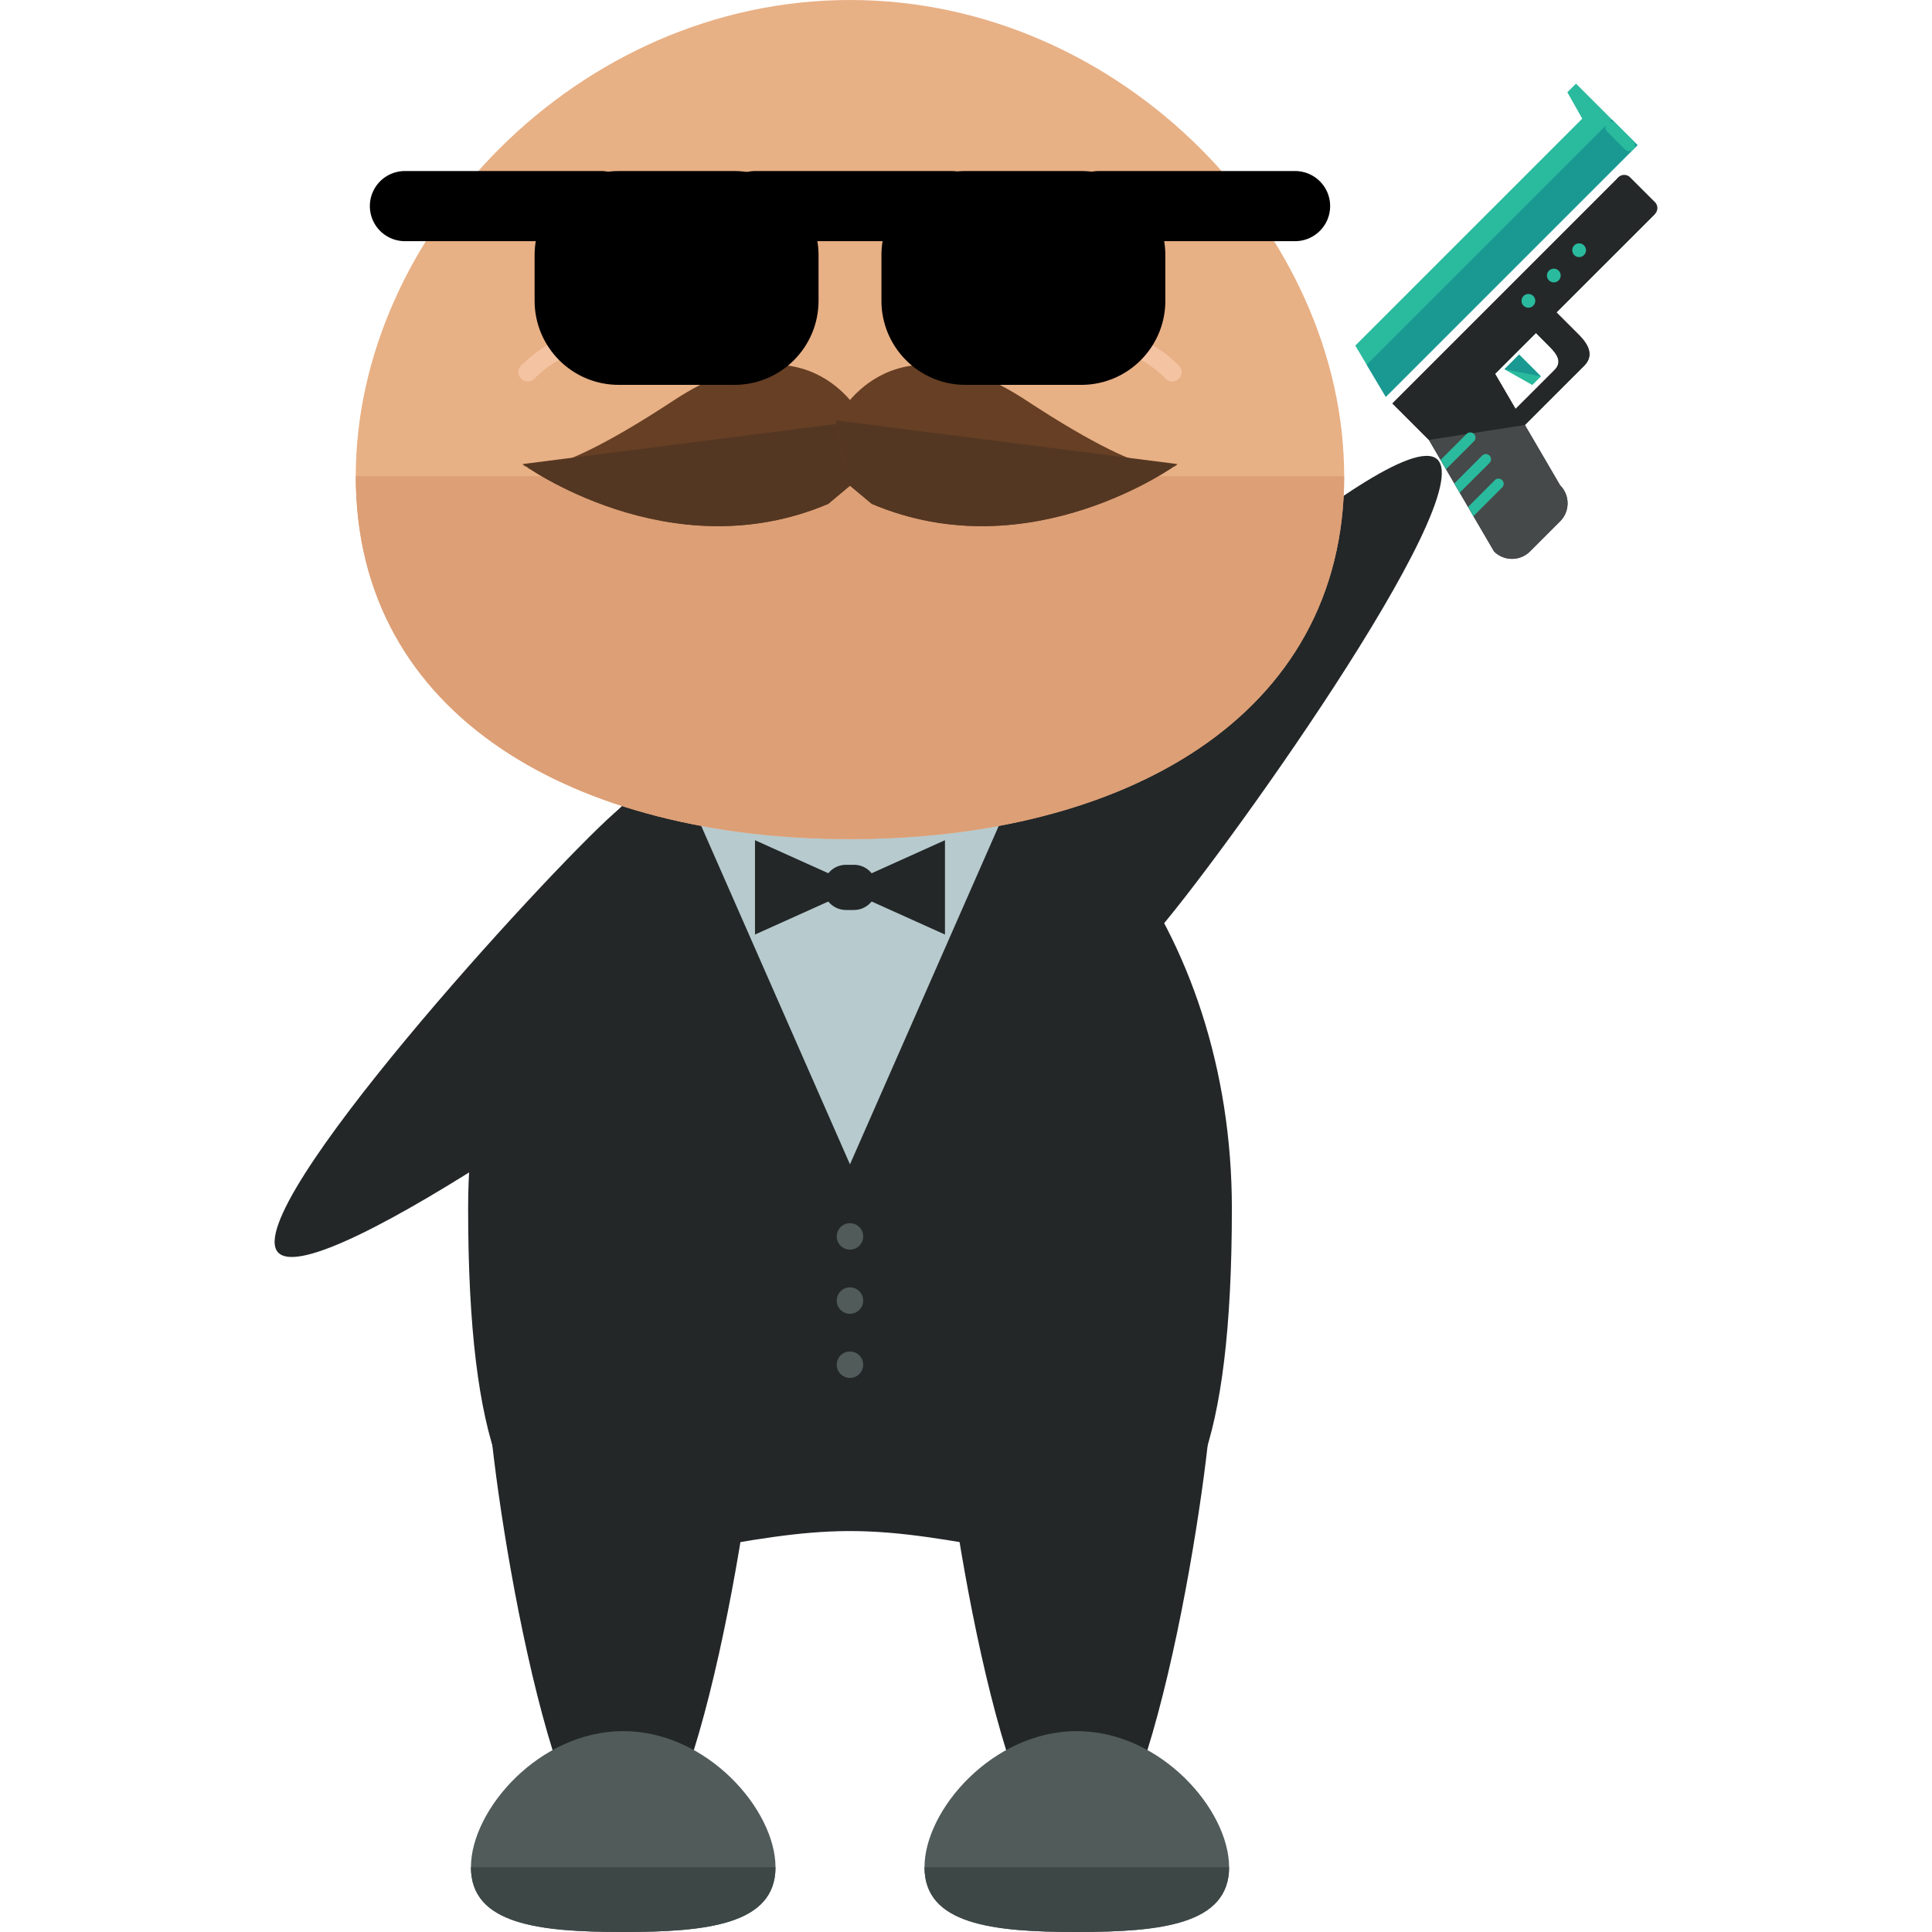<svg xmlns="http://www.w3.org/2000/svg" viewBox="0 0 504.123 504.123"><path d="M407.097 126.637c2.584 2.584 2.584 6.782 0 9.381l-7.861 7.861a6.65 6.65 0 0 1-9.397 0l-17.14-29.349c-2.584-2.592-2.584-6.79 0-9.389l7.877-7.861c2.584-2.584 6.782-2.584 9.381 0l17.14 29.357z" fill="#454949"/><path d="M422.236 46.364l-58.911 58.912 9.523 9.515 16.983 29.089a6.65 6.65 0 0 0 9.397 0l7.861-7.861c2.584-2.599 2.584-6.798 0-9.381l-9.2-15.746 15.462-15.447c2.599-2.607 1.245-5.474-1.371-8.082l-5.845-5.845 25.632-25.616-9.531-9.538zm-17.99 44c2.095 2.08 3.45 4.104 1.371 6.191l-10.169 10.153-5.341-9.153L400.78 86.89l3.466 3.474z" fill="#454949"/><path d="M397.897 110.891l15.462-15.447c2.599-2.607 1.245-5.474-1.371-8.082l-5.845-5.845 25.632-25.616-9.539-9.539-58.911 58.912 9.523 9.515m31.398-24.425c2.095 2.08 3.45 4.104 1.371 6.191l-10.169 10.153-5.341-9.153L400.78 86.89l3.466 3.474z" fill="#252828"/><path fill="#2ABA9E" d="M402.079 98.217L399.835 100.462 392.556 96.358 396.384 92.514z"/><path fill="#1A9992" d="M392.556 96.358L396.384 92.514 402.079 98.217"/><path fill="#2ABA9E" d="M408.972 24.072L412.863 30.964 353.644 90.175 361.6 103.55 427.278 37.872 416.927 27.514 416.62 27.207 411.232 21.827z"/><path d="M382.679 113.231l-6.782 6.774 1.418 2.434 7.294-7.294c.52-.528.52-1.386 0-1.922-.544-.52-1.411-.52-1.93.008zm4.064 5.64l-7.263 7.278 1.402 2.418 7.782-7.767c.52-.528.52-1.386 0-1.922a1.357 1.357 0 0 0-1.921-.007zm-2.276 15.817l7.491-7.491a1.34 1.34 0 0 0 0-1.914 1.345 1.345 0 0 0-1.906 0l-6.987 6.995 1.402 2.41z" fill="#2ABA9E"/><path d="M431.831 52.744a2.192 2.192 0 0 1 0 3.08 2.192 2.192 0 0 1-3.08 0l-6.475-6.475a2.192 2.192 0 0 1 0-3.08 2.184 2.184 0 0 1 3.08.008l6.475 6.467z" fill="#252828"/><path fill="#1A9992" d="M356.614 95.161L361.6 103.55 427.278 37.872 420.59 31.193z"/><path d="M426.183 36.777a1.56 1.56 0 0 1 0 2.19 1.542 1.542 0 0 1-2.182 0l-4.616-4.616c-.614-.599-.599-1.583 0-2.19a1.55 1.55 0 0 1 2.182 0l4.616 4.616z" fill="#2ABA9E"/><circle cx="398.811" cy="78.501" r="1.796" fill="#2ABA9E"/><circle cx="405.443" cy="71.893" r="1.796" fill="#2ABA9E"/><circle cx="412.044" cy="65.292" r="1.796" fill="#2ABA9E"/><path d="M251.985 258.095c11.28 10.027 33.311 3.663 49.231-14.218 15.896-17.881 85.016-114.018 73.767-124.062-11.296-10.012-98.721 69.892-114.617 87.773-15.888 17.857-19.637 40.472-8.381 50.507zm-41.181-54.327c10.027 11.28 3.663 33.304-14.218 49.223-17.881 15.896-114.018 85.024-124.062 73.767-10.012-11.288 69.892-98.714 87.773-114.601 17.857-15.903 40.472-19.661 50.507-8.389zm-12.863 158.145c0 19.503-15.817 124.668-35.336 124.668-19.495 0-35.304-105.173-35.304-124.668 0-19.495 15.817-35.32 35.304-35.32 19.519 0 35.336 15.825 35.336 35.32zm118.351 0c0 19.503-15.817 124.668-35.336 124.668-19.495 0-35.304-105.173-35.304-124.668 0-19.495 15.817-35.32 35.304-35.32 19.519 0 35.336 15.825 35.336 35.32z" fill="#232728"/><path d="M321.435 315.242c0 126.33-44.599 84.259-99.643 84.259-55.028 0-99.643 42.071-99.643-84.259 0-72.231 44.631-130.781 99.643-130.781 55.029.009 99.643 58.558 99.643 130.781z" fill="#232728"/><path fill="#B7CACE" d="M265.021 205.454L221.785 303.821 178.556 205.454 221.785 138.594z"/><path d="M202.352 487.219c0 14.935-17.802 16.904-39.739 16.904s-39.731-1.961-39.731-16.904 17.802-35.509 39.739-35.509 39.731 20.567 39.731 35.509z" fill="#505B5A"/><path d="M202.352 487.219c0 14.935-17.802 16.904-39.739 16.904s-39.731-1.961-39.731-16.904" fill="#3C4746"/><path d="M320.711 487.219c0 14.935-17.802 16.904-39.739 16.904-21.937 0-39.739-1.961-39.739-16.904s17.802-35.509 39.739-35.509c21.937 0 39.739 20.567 39.739 35.509z" fill="#505B5A"/><path d="M320.711 487.219c0 14.935-17.802 16.904-39.739 16.904-21.937 0-39.739-1.961-39.739-16.904" fill="#3C4746"/><path d="M350.738 124.258c0 63.008-57.738 94.681-128.937 94.681-71.215 0-128.969-31.673-128.969-94.681C92.831 61.235 150.585 0 221.8 0 293 0 350.738 61.235 350.738 124.258z" fill="#E8B085"/><path d="M350.738 124.258c0 63.008-57.738 94.681-128.937 94.681-71.215 0-128.969-31.673-128.969-94.681" fill="#DD9F76"/><circle cx="160.471" cy="75.461" r="11.532" fill="#113E49"/><path d="M172.002 75.477c0 6.388-5.167 11.54-11.54 11.54-6.372 0-11.524-5.152-11.524-11.54"/><path d="M183.219 99.533a2.377 2.377 0 0 1-1.725-.717c-5.632-5.624-13.107-8.72-21.047-8.72h-.016c-7.94 0-15.399 3.104-21 8.712-.953.953-2.489.985-3.434.008a2.402 2.402 0 0 1-.032-3.419c6.538-6.546 15.218-10.161 24.458-10.161h.016c9.263 0 17.951 3.592 24.505 10.145.937.937.937 2.505 0 3.434-.465.489-1.079.718-1.725.718z" fill="#F4C3A2"/><circle cx="283.114" cy="75.461" r="11.532" fill="#113E49"/><path d="M271.59 75.477a11.52 11.52 0 0 0 11.54 11.54c6.372 0 11.524-5.152 11.524-11.54"/><path d="M260.374 99.533c.599 0 1.229-.221 1.709-.717 5.632-5.624 13.107-8.72 21.047-8.72h.016c7.94 0 15.415 3.104 21.016 8.712a2.398 2.398 0 0 0 3.434.008c.953-.922.969-2.458.016-3.419-6.506-6.546-15.218-10.161-24.458-10.161h-.016c-9.247 0-17.936 3.592-24.505 10.145-.922.937-.922 2.505 0 3.434a2.39 2.39 0 0 0 1.741.718z" fill="#F4C3A2"/><path d="M225.432 109.71s-13.477-29.003-49.719-5.175C139.479 128.363 136.36 121.1 136.36 121.1s38.321 27.987 79.754 10.382l6.215-5.199 3.103-16.573z" fill="#663F24"/><path d="M136.359 121.092s38.321 27.987 79.754 10.382l6.215-5.199 3.111-16.573" fill="#543722"/><path d="M218.153 109.71s13.462-29.003 49.711-5.175 39.353 16.565 39.353 16.565-38.305 27.987-79.738 10.382l-6.231-5.199-3.095-16.573z" fill="#663F24"/><path d="M307.218 121.092s-38.305 27.987-79.738 10.382l-6.231-5.199-3.096-16.573" fill="#543722"/><path d="M213.585 78.47c0 12.123-9.83 21.953-21.937 21.953h-30.2c-12.138 0-21.953-9.83-21.953-21.953V66.592c0-12.13 9.815-21.961 21.953-21.961h30.2c12.107 0 21.937 9.83 21.937 21.961V78.47z"/><path d="M166.032 53.776a9.15 9.15 0 0 1-9.153 9.153h-51.216a9.145 9.145 0 0 1-9.153-9.153 9.139 9.139 0 0 1 9.153-9.145h51.216c5.049 0 9.153 4.088 9.153 9.145zM230 78.47c0 12.123 9.815 21.953 21.937 21.953h30.184c12.138 0 21.953-9.83 21.953-21.953V66.592c0-12.13-9.815-21.961-21.953-21.961h-30.184c-12.123 0-21.937 9.83-21.937 21.961V78.47z"/><path d="M277.553 53.776a9.145 9.145 0 0 0 9.153 9.153h51.216c5.049 0 9.153-4.096 9.153-9.153 0-5.065-4.104-9.145-9.153-9.145h-51.216c-5.057 0-9.153 4.088-9.153 9.145zm-89.6 0a9.145 9.145 0 0 0 9.153 9.153h51.216c5.049 0 9.153-4.096 9.153-9.153 0-5.065-4.104-9.145-9.153-9.145h-51.216c-5.057 0-9.153 4.088-9.153 9.145z"/><g fill="#232728"><path d="M221.619 232.763L197.004 243.854 197.004 219.238 221.619 230.329z"/><path d="M221.958 230.329L246.573 219.238 246.573 243.854 221.958 232.763z"/><path d="M228.724 231.55a5.898 5.898 0 0 1-5.892 5.892h-2.095a5.898 5.898 0 0 1-5.892-5.892 5.898 5.898 0 0 1 5.892-5.892h2.095c3.245-.008 5.892 2.631 5.892 5.892z"/></g><g fill="#505B5A"><circle cx="221.785" cy="322.623" r="3.45"/><circle cx="221.785" cy="339.361" r="3.45"/><circle cx="221.785" cy="356.1" r="3.45"/></g></svg>